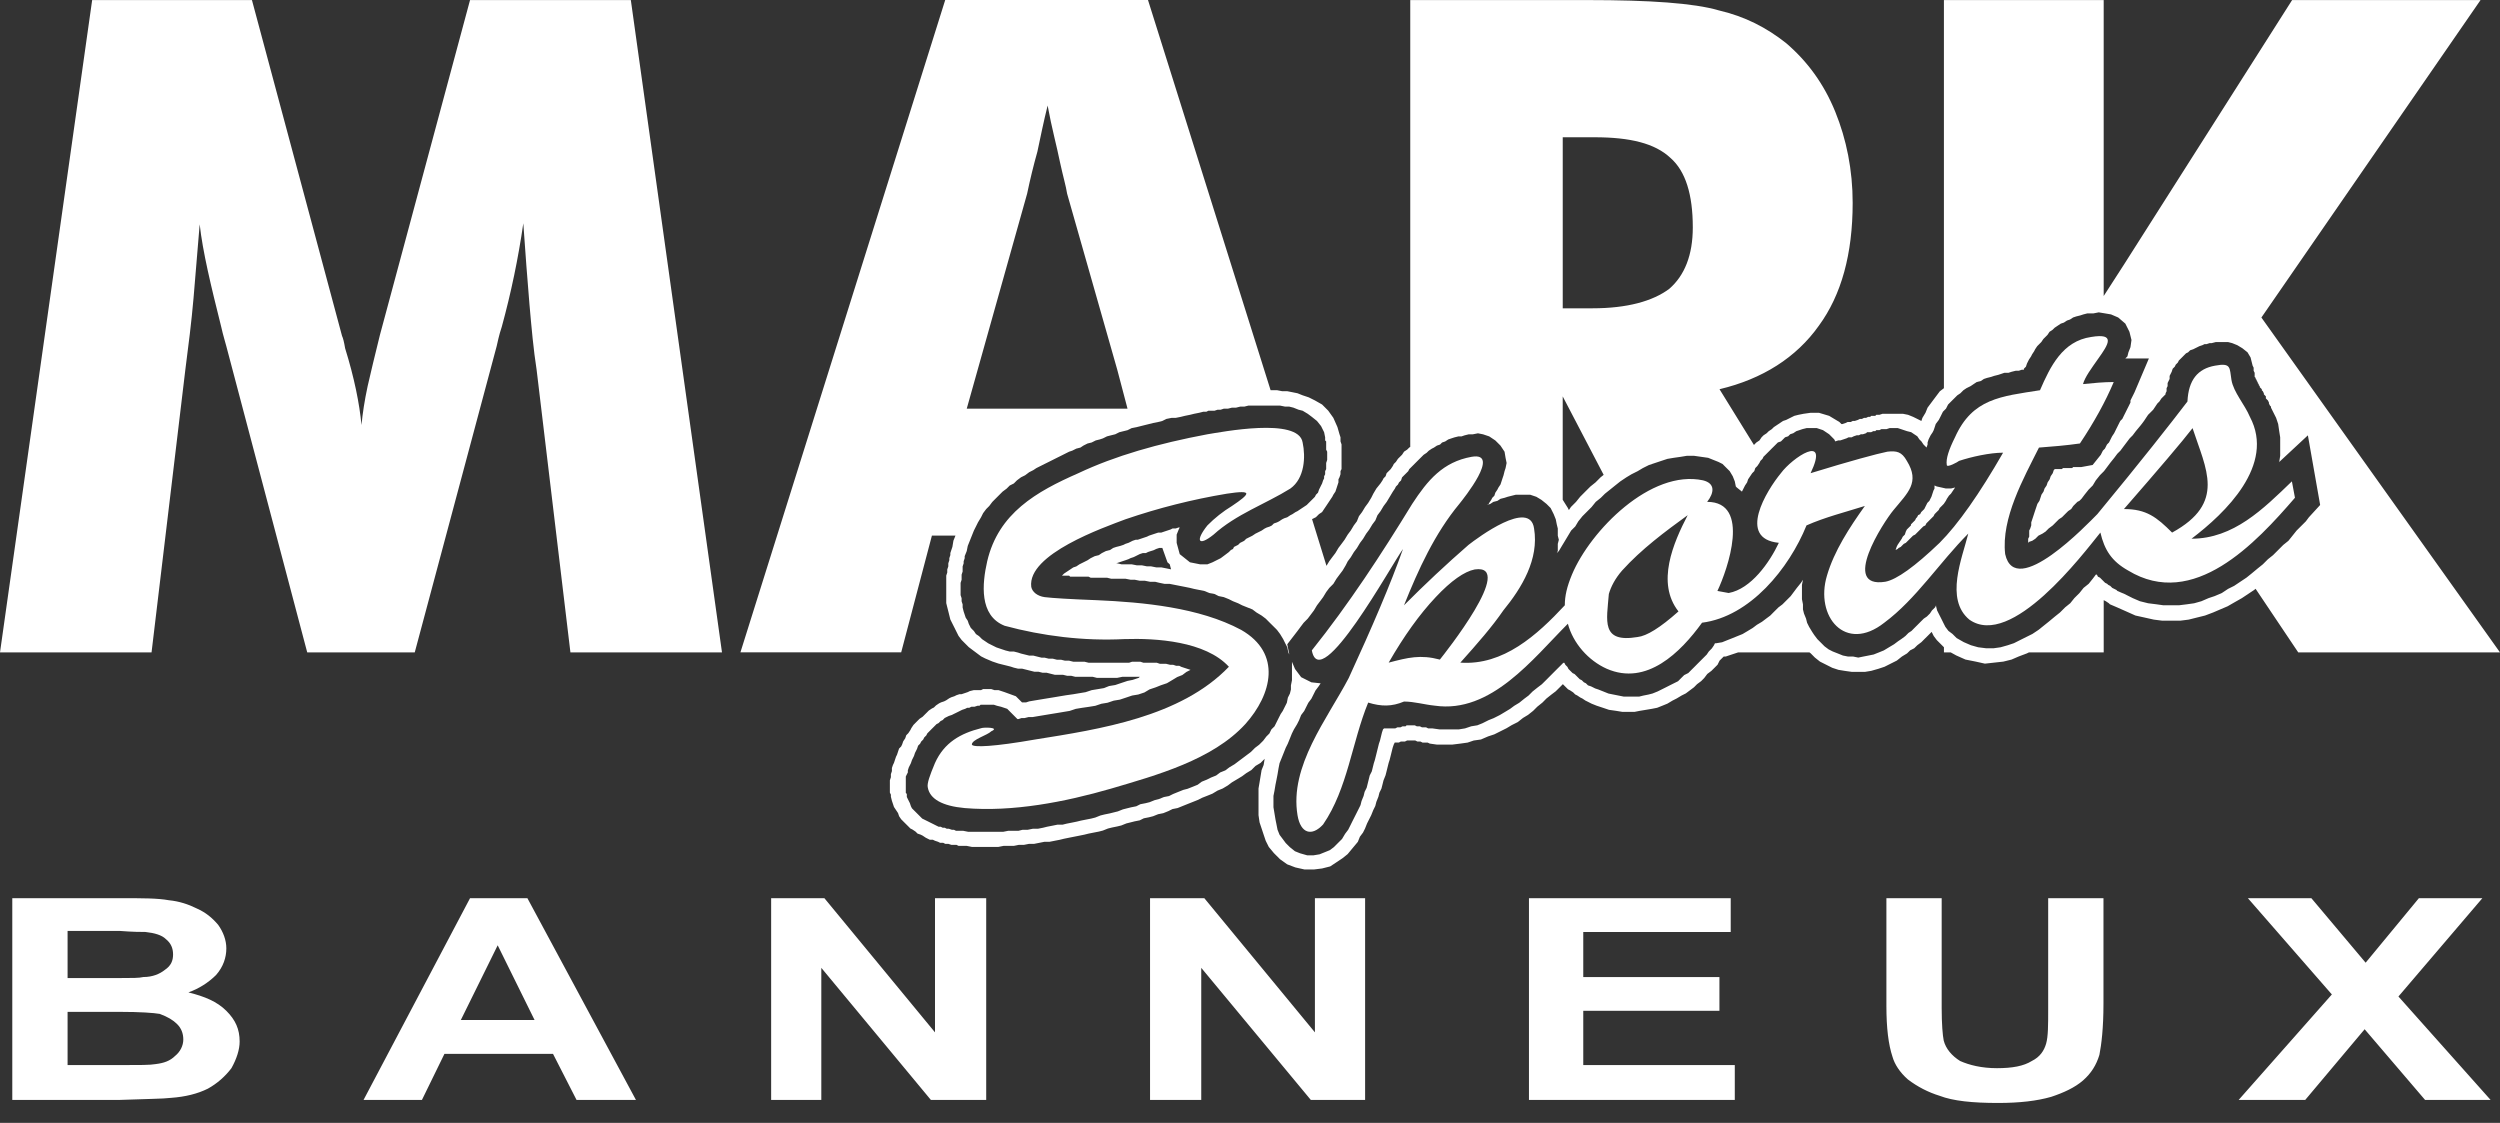 <svg width="118" height="53" viewBox="0 0 118 53" fill="none" xmlns="http://www.w3.org/2000/svg">
<rect x="0" y="0" width="118" height="53" fill="#333333" stroke="none"/>
<path fill-rule="evenodd" clip-rule="evenodd" d="M67.14 35.048L67.043 34.999H66.898L66.801 34.951H66.413L66.316 34.999H66.123L66.025 35.048H65.832L65.784 35.144L65.735 35.289L65.687 35.482L65.639 35.676L65.59 35.869L65.543 36.014L65.495 36.207L65.447 36.401L65.398 36.594L65.301 36.836L65.253 37.029L65.204 37.221L65.108 37.416L65.06 37.608L64.963 37.85L64.914 38.043L64.818 38.237L64.721 38.478L64.624 38.671L64.526 38.865L64.43 39.106L64.333 39.299L64.187 39.493L64.091 39.734L63.849 40.024L63.608 40.315L63.367 40.508L63.077 40.702L62.785 40.895L62.4 40.992L62.013 41.04H61.578L61.143 40.943L60.757 40.797L60.418 40.556L60.128 40.266L59.887 39.976L59.742 39.685L59.644 39.395L59.548 39.105L59.451 38.815L59.402 38.476V37.218L59.451 36.928L59.499 36.638L59.547 36.348L59.644 36.107L59.692 35.816L59.74 35.769L59.692 35.816L59.499 36.01L59.257 36.154L59.063 36.348L58.822 36.494L58.628 36.638L58.387 36.784L58.145 36.928L57.952 37.074L57.71 37.218L57.468 37.316L57.227 37.461L56.985 37.559L56.743 37.654L56.55 37.752L56.308 37.849L56.066 37.945L55.825 38.042L55.583 38.14L55.341 38.188L55.148 38.284L54.906 38.382L54.665 38.43L54.423 38.527L54.23 38.576L53.988 38.624L53.795 38.72L53.553 38.768L53.36 38.817L53.166 38.865L52.925 38.962L52.731 39.009L52.489 39.058L52.296 39.106L52.054 39.203L51.861 39.252L51.619 39.299L51.378 39.347L51.184 39.395L50.943 39.444L50.701 39.492L50.459 39.54L50.218 39.589L50.024 39.637L49.783 39.684L49.542 39.732H49.3L49.058 39.781L48.816 39.829H48.575L48.333 39.877H48.091L47.85 39.926H47.366L47.125 39.974H45.871L45.63 39.926H45.243L45.146 39.877H44.904L44.76 39.829H44.614L44.518 39.781H44.373L44.276 39.732L44.131 39.684L44.034 39.637H43.889L43.793 39.589L43.695 39.54L43.55 39.443L43.454 39.395L43.309 39.346L43.212 39.25L43.067 39.153L42.97 39.105L42.873 39.007L42.728 38.863L42.631 38.766L42.534 38.668L42.437 38.524L42.388 38.378L42.292 38.234L42.195 38.088L42.147 37.943L42.098 37.798L42.05 37.604V37.508L42.002 37.411V36.831L42.05 36.686V36.54L42.098 36.396V36.25L42.147 36.106L42.195 36.008L42.243 35.863L42.292 35.718L42.34 35.621L42.388 35.475L42.437 35.331L42.534 35.234L42.582 35.136L42.631 34.992L42.728 34.846L42.776 34.702L42.873 34.605L42.97 34.459L43.018 34.363L43.115 34.217L43.211 34.12L43.308 34.022L43.405 33.926L43.55 33.829L43.646 33.732L43.743 33.636L43.84 33.538L43.985 33.441L44.081 33.393L44.178 33.297L44.323 33.199L44.42 33.151L44.565 33.103L44.661 33.054L44.806 32.957L44.903 32.91L45.048 32.862L45.145 32.813L45.29 32.765H45.387L45.532 32.717L45.677 32.668L45.774 32.62L45.967 32.573H46.306L46.402 32.525H46.789L46.934 32.573H47.127L47.417 32.669L47.949 32.863L48.239 33.153H48.432L48.578 33.105L48.867 33.056L49.157 33.008L49.448 32.96L49.738 32.913L50.028 32.864L50.318 32.816L50.657 32.768L50.947 32.719L51.237 32.671L51.527 32.575L51.817 32.527L52.107 32.478L52.349 32.381L52.639 32.333L52.929 32.235L53.219 32.139L53.46 32.091L53.75 31.994L53.799 31.945H52.977L52.735 31.994H51.769L51.575 31.945H50.753L50.56 31.897H50.367L50.173 31.85H49.787L49.593 31.802L49.4 31.753H49.207L49.013 31.705H48.82L48.627 31.657L48.433 31.608L48.24 31.56H48.047L47.853 31.513L47.708 31.465L47.515 31.416L47.321 31.368L47.128 31.32L46.838 31.222L46.5 31.078L46.306 30.98L46.113 30.835L45.92 30.691L45.726 30.545L45.533 30.352L45.388 30.206L45.243 30.014L45.146 29.82L45.05 29.627L44.953 29.434L44.856 29.24L44.808 29.048L44.76 28.854L44.711 28.661L44.663 28.467V27.168L44.711 27.022V26.878L44.76 26.732V26.588L44.808 26.442V26.345L44.856 26.2V26.103L44.953 25.813L45.001 25.522L45.098 25.281H43.986L42.536 30.791H34.948L44.614 0H54.185L59.972 18.417H60.275L60.518 18.465H60.759L61 18.513L61.242 18.562L61.483 18.658L61.773 18.755L62.063 18.9L62.403 19.093L62.693 19.384L62.934 19.722L63.127 20.157L63.224 20.495L63.272 20.64V20.834L63.321 20.979V22.14L63.272 22.237V22.382L63.224 22.527L63.175 22.623V22.768L63.127 22.913L63.08 23.058L63.032 23.203L62.934 23.349L62.886 23.445L62.789 23.59L62.693 23.735L62.596 23.88L62.498 24.025L62.402 24.17L62.256 24.267L62.111 24.412L61.929 24.503L62.61 26.708L62.74 26.491L62.885 26.296L63.031 26.104L63.175 25.862L63.321 25.669L63.465 25.475L63.611 25.234L63.756 25.04L63.901 24.799L64.046 24.605L64.142 24.364L64.288 24.17L64.434 23.929L64.578 23.735L64.724 23.494L64.821 23.3L64.965 23.058L65.159 22.817L65.255 22.672L65.304 22.575L65.401 22.478L65.449 22.333L65.547 22.237L65.643 22.14L65.74 21.995L65.788 21.898L65.886 21.802L65.982 21.657L66.079 21.56L66.177 21.463L66.272 21.318L66.418 21.222L66.516 21.125L66.564 21.093V0.003H74.926C77.875 0.003 79.953 0.148 81.112 0.486C82.37 0.777 83.385 1.308 84.302 2.033C85.319 2.903 86.091 3.966 86.623 5.272C87.154 6.577 87.446 8.027 87.446 9.574C87.446 11.991 86.913 13.923 85.85 15.374C84.787 16.873 83.192 17.888 81.161 18.371L82.789 21.006L82.805 20.981L82.901 20.885L83.047 20.788L83.144 20.643L83.24 20.546L83.386 20.45L83.483 20.353L83.628 20.256L83.725 20.16L83.871 20.063L84.015 19.966L84.161 19.869L84.305 19.821L84.499 19.724L84.692 19.628L84.886 19.579L85.127 19.531L85.465 19.483H85.852L86.336 19.628L86.819 19.918L86.916 20.015H86.964L87.11 19.966L87.206 19.918H87.352L87.449 19.869H87.545L87.691 19.821L87.788 19.773H87.884L87.981 19.724H88.079L88.176 19.676H88.272L88.321 19.628H88.514L88.562 19.579H88.708L88.854 19.531H89.82L90.061 19.579L90.302 19.677L90.496 19.773L90.689 19.87L90.737 19.725L90.883 19.483L90.981 19.242L91.125 19.049L91.27 18.855L91.415 18.662L91.561 18.468L91.753 18.323V0.003H99.294V13.972L100.26 12.474L108.188 0.003H117.082L106.738 14.987L118 30.793H108.477L106.463 27.79L106.399 27.844L106.109 28.037L105.818 28.231L105.479 28.423L105.142 28.617L104.802 28.762L104.464 28.907L104.079 29.053L103.692 29.149L103.305 29.246L102.919 29.295H102.049L101.662 29.246L101.228 29.149L100.793 29.053L100.358 28.859L99.923 28.666L99.585 28.521L99.536 28.472L99.392 28.376L99.295 28.328V30.793H95.766L95.669 30.84L95.282 30.986L94.944 31.132L94.557 31.228L94.123 31.276L93.688 31.324L93.253 31.227L92.77 31.131L92.335 30.937L92.074 30.793H91.754V30.55L91.61 30.406L91.416 30.212L91.271 30.019L91.174 29.825L91.126 29.873L90.981 30.019L90.835 30.163L90.69 30.309L90.497 30.455L90.351 30.599L90.159 30.697L90.013 30.841L89.772 30.987L89.531 31.179L89.24 31.325L88.95 31.471L88.66 31.567L88.321 31.664L88.031 31.712H87.403L87.064 31.664L86.774 31.616L86.483 31.52L86.193 31.374L85.903 31.228L85.662 31.036L85.468 30.841L85.408 30.794H82.037L81.747 30.89L81.455 30.988H81.359L81.311 31.036L81.165 31.181L81.069 31.375L80.924 31.52L80.778 31.665L80.585 31.81L80.439 32.003L80.295 32.149L80.101 32.293L79.957 32.439L79.763 32.584L79.57 32.729L79.376 32.826L79.135 32.97L78.942 33.068L78.7 33.213L78.459 33.311L78.218 33.407L77.976 33.455L77.686 33.504L77.396 33.552L77.154 33.6H76.573L76.283 33.552L75.945 33.504L75.655 33.406L75.365 33.31L75.122 33.213L74.93 33.115L74.832 33.067L74.688 32.97L74.591 32.923L74.445 32.825L74.349 32.777L74.252 32.68L74.106 32.584L74.01 32.535L73.913 32.438L73.815 32.341L73.767 32.292L73.623 32.438L73.428 32.631L73.236 32.776L72.993 32.969L72.801 33.163L72.56 33.356L72.366 33.55L72.125 33.742L71.884 33.888L71.641 34.081L71.351 34.227L71.11 34.372L70.82 34.517L70.53 34.662L70.239 34.758L69.9 34.904L69.562 34.952L69.272 35.05L68.934 35.097L68.547 35.145H67.822L67.484 35.097L67.386 35.05H67.14V35.048ZM73.761 23.591L74.004 23.978L74.051 24.075L74.148 23.93L74.389 23.688L74.583 23.447L74.824 23.205L75.067 22.963L75.308 22.77L75.549 22.528L75.693 22.413L74.921 20.934L73.76 18.71V23.591H73.761ZM74.922 6.479H73.761V14.552H75.163C76.807 14.552 78.015 14.213 78.789 13.633C79.514 13.005 79.9 12.038 79.9 10.733C79.9 9.186 79.562 8.074 78.837 7.446C78.112 6.769 76.951 6.479 75.26 6.479H74.922ZM55.274 26.873L55.212 26.635L55.104 26.54L54.862 25.863H54.717L54.572 25.911L54.475 25.959L54.33 26.007L54.185 26.055L54.088 26.104H53.943L53.798 26.152L53.701 26.2L53.604 26.249L53.507 26.296L53.362 26.344L53.266 26.392L53.122 26.443L52.977 26.491L52.832 26.54L52.687 26.588H52.735L52.929 26.635H53.412L53.654 26.683H53.895L54.137 26.732H54.33L54.572 26.78H54.813L55.055 26.828L55.274 26.873ZM52.735 19.289H53.219L52.735 17.452L50.367 9.138C50.318 8.799 50.173 8.316 50.028 7.64C49.883 6.915 49.642 6.045 49.448 4.981C49.255 5.755 49.11 6.479 48.965 7.157C48.781 7.812 48.62 8.473 48.481 9.139L45.63 19.29H52.735V19.289ZM34.078 30.794H26.924L25.328 17.452C25.183 16.534 25.087 15.47 24.99 14.358C24.893 13.198 24.797 11.941 24.7 10.54C24.463 12.186 24.124 13.816 23.685 15.421C23.54 15.856 23.491 16.146 23.443 16.34L19.576 30.793H14.501L10.682 16.34C10.634 16.146 10.537 15.856 10.44 15.421C9.957 13.488 9.57 11.893 9.425 10.587L9.135 14.068C9.039 15.179 8.893 16.34 8.748 17.451L7.153 30.793H0L4.35 0.002H11.891L16.144 15.856C16.192 15.953 16.241 16.146 16.289 16.436C16.724 17.838 16.966 19.046 17.063 20.061C17.111 19.53 17.208 18.901 17.353 18.225C17.498 17.596 17.691 16.775 17.933 15.808L22.186 0.002H29.775L34.078 30.794ZM80.288 21.561L80.626 21.609L80.867 21.706L81.108 21.802L81.302 21.899L81.447 22.044L81.641 22.237L81.786 22.479L81.882 22.721L81.931 22.962L81.979 23.011L82.22 23.204L82.268 23.108L82.366 22.914L82.463 22.769L82.51 22.624L82.607 22.479L82.705 22.334L82.802 22.237L82.85 22.092L82.946 21.996L83.044 21.851L83.092 21.754L83.189 21.657L83.236 21.561L83.334 21.464L83.431 21.367L83.528 21.271L83.624 21.173L83.722 21.077L83.819 20.98L83.916 20.883L84.061 20.835L84.158 20.738L84.255 20.641L84.4 20.593L84.497 20.496L84.641 20.448L84.787 20.351L84.933 20.303L85.077 20.254L85.271 20.206H85.754L86.045 20.303L86.335 20.496L86.576 20.738L86.625 20.834L86.77 20.786H86.866L87.012 20.738L87.156 20.689L87.254 20.641H87.4L87.496 20.593L87.641 20.544H87.739L87.836 20.496H87.932L88.078 20.448L88.126 20.399H88.319L88.417 20.351H88.513L88.561 20.303H88.707L88.804 20.254H89.046L89.191 20.206H89.577L89.723 20.254L89.869 20.303L90.013 20.351L90.207 20.399L90.351 20.496L90.497 20.593L90.594 20.738L90.691 20.834L90.788 20.979L90.885 21.076L90.933 21.124L90.982 20.979V20.884L91.029 20.739L91.077 20.642L91.126 20.545L91.223 20.4L91.271 20.303L91.32 20.158L91.367 20.013L91.512 19.82L91.61 19.627L91.706 19.433L91.851 19.288L91.949 19.095L92.093 18.95L92.239 18.805L92.384 18.66L92.529 18.563L92.674 18.418L92.819 18.321L93.013 18.225L93.157 18.128L93.303 18.031L93.495 17.983L93.641 17.886L93.787 17.838L93.98 17.79L94.125 17.741L94.318 17.693L94.463 17.645L94.608 17.596H94.802L94.946 17.548L95.14 17.5H95.285L95.43 17.451H95.528V17.403L95.624 17.306L95.672 17.161L95.72 17.065L95.769 16.968L95.866 16.823L95.914 16.726L96.01 16.581L96.059 16.484L96.156 16.339L96.253 16.242L96.349 16.145L96.447 16L96.544 15.904L96.641 15.807L96.737 15.662L96.883 15.565L96.98 15.469L97.125 15.372L97.27 15.275L97.415 15.227L97.561 15.13L97.705 15.081L97.85 14.985L97.996 14.936L98.189 14.888L98.335 14.84L98.527 14.791H98.817L99.06 14.743L99.35 14.791L99.64 14.84L99.978 14.985L100.316 15.275L100.51 15.662L100.606 16.048L100.558 16.387L100.462 16.628L100.414 16.822L100.316 16.918H101.428L100.751 18.513L100.703 18.611L100.655 18.707L100.606 18.804L100.558 18.901V18.997L100.511 19.094L100.463 19.191L100.414 19.288L100.366 19.384L100.318 19.481L100.269 19.578L100.221 19.675L100.174 19.771L100.077 19.868L100.028 19.965L99.98 20.061L99.932 20.158L99.883 20.255L99.836 20.352L99.788 20.448L99.691 20.593L99.642 20.69L99.594 20.787L99.546 20.883L99.45 20.98L99.401 21.077L99.353 21.173L99.256 21.271L99.207 21.367L99.159 21.464L98.772 21.947L98.241 22.044H97.855L97.806 22.092H97.371L97.324 22.141H96.987L96.938 22.189L96.89 22.334L96.792 22.479L96.744 22.624L96.648 22.769L96.6 22.914L96.502 23.059L96.454 23.204L96.357 23.349L96.31 23.494L96.261 23.639L96.164 23.784L96.116 23.929L96.067 24.074L96.019 24.219L95.972 24.364L95.924 24.509L95.875 24.654V24.799L95.827 24.944L95.779 25.041V25.331L95.73 25.428V25.621L95.779 25.573L95.924 25.524L96.069 25.428L96.214 25.283L96.407 25.186L96.553 25.089L96.697 24.944L96.891 24.799L97.035 24.654L97.181 24.509L97.327 24.413L97.471 24.268L97.617 24.123L97.761 24.026L97.859 23.881L97.956 23.784L98.053 23.687L98.149 23.639L98.247 23.542L98.392 23.349L98.585 23.107L98.778 22.913L98.923 22.672L99.117 22.43L99.31 22.237L99.456 22.043L99.6 21.85L99.794 21.609L99.938 21.416L100.084 21.271L100.228 21.077L100.374 20.884L100.52 20.691L100.664 20.546L100.81 20.352L101.051 20.062L101.197 19.869L101.293 19.724L101.39 19.579L101.536 19.434L101.632 19.337L101.729 19.192L101.826 19.047L101.924 18.95L102.02 18.805L102.117 18.709L102.214 18.612V18.564L102.263 18.467V18.322L102.311 18.225V18.08L102.358 17.983L102.406 17.886V17.742L102.455 17.645L102.503 17.549L102.551 17.404L102.649 17.307L102.696 17.21L102.793 17.114L102.841 17.017L102.939 16.92L103.036 16.823L103.083 16.775L103.18 16.678L103.278 16.63L103.375 16.533L103.519 16.485L103.617 16.436L103.714 16.388L103.81 16.34L103.956 16.291L104.053 16.243H104.149L104.295 16.195H104.392L104.585 16.146H105.166L105.358 16.195L105.599 16.292L105.84 16.437L106.083 16.63L106.227 16.872L106.275 17.065L106.324 17.259L106.372 17.355V17.5L106.42 17.597V17.79L106.469 17.839V17.887L106.517 17.935V17.984L106.564 18.032V18.08L106.612 18.129V18.177L106.661 18.225V18.274L106.709 18.322L106.757 18.37V18.419L106.806 18.467L106.854 18.564V18.612L106.902 18.66L106.949 18.709V18.805L106.998 18.854L107.046 18.902L107.094 18.999V19.047L107.143 19.145L107.191 19.193V19.241L107.287 19.434L107.433 19.724L107.53 20.015L107.579 20.353L107.625 20.643V21.514L107.579 21.804L107.53 21.852L108.932 20.548L109.511 23.835L108.98 24.415L108.835 24.608L108.594 24.849L108.4 25.042L108.207 25.284L108.013 25.526L107.772 25.719L107.531 25.96L107.288 26.203L107.047 26.395L106.806 26.636L106.564 26.83L106.274 27.071L106.033 27.265L105.743 27.458L105.453 27.652L105.163 27.796L104.872 27.99L104.533 28.135L104.243 28.232L103.905 28.378L103.566 28.474L103.228 28.522L102.841 28.57H102.116L101.778 28.522L101.391 28.474L101.005 28.378L100.666 28.232L100.279 28.038L99.941 27.894L99.893 27.845L99.797 27.797L99.699 27.749L99.602 27.653L99.505 27.604L99.458 27.556L99.36 27.508L99.263 27.41L99.215 27.362L99.119 27.266L99.021 27.218L98.973 27.12H98.925L98.779 27.314L98.586 27.555L98.345 27.748L98.151 27.99L97.91 28.231L97.716 28.472L97.475 28.666L97.234 28.907L96.993 29.1L96.702 29.342L96.461 29.535L96.22 29.729L95.93 29.922L95.638 30.067L95.348 30.212L95.058 30.358L94.768 30.455L94.43 30.551L94.092 30.599H93.753L93.367 30.551L93.028 30.455L92.69 30.309L92.351 30.116L92.157 29.922L91.965 29.778L91.819 29.584L91.722 29.391L91.626 29.197L91.528 29.005L91.431 28.811L91.383 28.618V28.57L91.336 28.667L91.19 28.811L91.093 28.957L90.948 29.101L90.803 29.199L90.657 29.344L90.513 29.489L90.367 29.634L90.222 29.78L90.077 29.876L89.933 30.022L89.739 30.166L89.593 30.264L89.4 30.409L89.159 30.553L88.917 30.699L88.676 30.797L88.435 30.893L88.194 30.941L87.951 30.989L87.71 31.038L87.469 30.989H87.227L86.986 30.941L86.745 30.844L86.502 30.748L86.31 30.65L86.116 30.505L85.972 30.36L85.778 30.166L85.633 29.974L85.536 29.828L85.39 29.587L85.294 29.394L85.246 29.2L85.148 28.959L85.1 28.765V28.524L85.052 28.283V27.607L85.1 27.365L85.004 27.51L84.81 27.751L84.664 27.945L84.52 28.138L84.326 28.332L84.133 28.525L83.941 28.67L83.747 28.863L83.554 29.057L83.36 29.201L83.167 29.347L82.925 29.491L82.732 29.637L82.491 29.783L82.249 29.927L82.008 30.024L81.767 30.122L81.524 30.218L81.283 30.315L80.993 30.363H80.945L80.897 30.461L80.799 30.605L80.655 30.751L80.558 30.895L80.412 31.041L80.268 31.185L80.122 31.331L79.978 31.477L79.832 31.621L79.688 31.767L79.494 31.864L79.349 32.008L79.204 32.154L79.011 32.25L78.817 32.347L78.624 32.445L78.43 32.542L78.237 32.638L77.995 32.735L77.802 32.784L77.561 32.832L77.367 32.88H76.643L76.402 32.832L76.161 32.784L75.919 32.735L75.678 32.638L75.436 32.542L75.291 32.494L75.194 32.445L75.097 32.397L74.952 32.349L74.855 32.251L74.758 32.204L74.661 32.107L74.564 32.059L74.466 31.961L74.418 31.913L74.322 31.817L74.225 31.769L74.127 31.671L74.031 31.574L73.983 31.478L73.886 31.381L73.837 31.283H73.789L73.693 31.381L73.499 31.573L73.353 31.719L73.161 31.912L72.968 32.106L72.774 32.298L72.581 32.444L72.339 32.637L72.146 32.831L71.952 32.975L71.711 33.169L71.47 33.315L71.276 33.459L71.035 33.605L70.794 33.749L70.504 33.895L70.262 33.992L69.972 34.137L69.731 34.234L69.441 34.282L69.149 34.38L68.859 34.427H67.941L67.603 34.38H67.408L67.312 34.331H67.117L67.02 34.283H66.875L66.778 34.235H66.391L66.342 34.283H66.198L66.101 34.331H65.955L65.859 34.38H65.326L65.278 34.427L65.229 34.572L65.182 34.765L65.134 34.959L65.085 35.103L65.037 35.297L64.989 35.49L64.941 35.684L64.892 35.877L64.845 36.022L64.797 36.215L64.749 36.409L64.651 36.602L64.603 36.796L64.555 36.989L64.507 37.182L64.41 37.375L64.362 37.569L64.264 37.81L64.216 38.003L64.12 38.197L64.023 38.39L63.925 38.584L63.828 38.776L63.732 38.97L63.635 39.163L63.489 39.356L63.345 39.598L63.151 39.791L62.958 39.985L62.765 40.129L62.523 40.227L62.282 40.324L61.992 40.372H61.702L61.362 40.275L61.121 40.178L60.88 39.985L60.686 39.791L60.542 39.598L60.396 39.404L60.299 39.163L60.252 38.922L60.203 38.68L60.155 38.39L60.107 38.1V37.569L60.155 37.326L60.203 37.036L60.252 36.795L60.299 36.553L60.347 36.263L60.395 36.022L60.493 35.781L60.59 35.538L60.686 35.297L60.783 35.103L60.881 34.862L60.978 34.621L61.074 34.427L61.22 34.186L61.317 33.994L61.413 33.751L61.559 33.559L61.656 33.364L61.752 33.172L61.898 32.978L61.995 32.785L62.091 32.592L62.237 32.398L62.334 32.253L61.899 32.206L61.415 31.963L61.125 31.577L60.981 31.238L60.932 31.094L60.981 31.238V32.108L60.932 32.349V32.543L60.884 32.736L60.787 32.93L60.739 33.171L60.642 33.364L60.545 33.558L60.448 33.702L60.35 33.896L60.254 34.089L60.157 34.283L60.011 34.427L59.915 34.621L59.77 34.766L59.624 34.96L59.431 35.152L59.237 35.298L59.044 35.491L58.851 35.636L58.657 35.782L58.464 35.926L58.271 36.072L58.029 36.216L57.836 36.362L57.594 36.459L57.401 36.604L57.159 36.701L56.965 36.798L56.724 36.895L56.53 37.04L56.289 37.138L56.047 37.233L55.854 37.282L55.612 37.379L55.37 37.477L55.177 37.574L54.935 37.621L54.694 37.718L54.5 37.767L54.259 37.864L54.066 37.912L53.824 37.959L53.631 38.057L53.389 38.105L53.196 38.153L53.002 38.202L52.761 38.298L52.567 38.346L52.374 38.394L52.132 38.443L51.939 38.491L51.697 38.588L51.504 38.637L51.262 38.684L51.021 38.732L50.827 38.78L50.586 38.829L50.344 38.877L50.151 38.925H49.909L49.667 38.974L49.425 39.021L49.232 39.069L48.99 39.117H48.749L48.507 39.166H48.265L48.072 39.214H47.589L47.347 39.262H45.703L45.462 39.214H45.123L45.027 39.166H44.93L44.785 39.117H44.688L44.592 39.069H44.495L44.398 39.021H44.302L44.205 38.974L44.108 38.925L44.012 38.877L43.915 38.829L43.818 38.78L43.721 38.732L43.624 38.684L43.528 38.637L43.431 38.539L43.383 38.491L43.286 38.394L43.188 38.296L43.14 38.249L43.044 38.152L42.995 38.055L42.947 37.91L42.898 37.813L42.85 37.716L42.802 37.618V37.474L42.754 37.426V36.651L42.802 36.553L42.85 36.458V36.36L42.898 36.214L42.947 36.118L42.995 36.021L43.044 35.875L43.092 35.779L43.14 35.682L43.188 35.536L43.237 35.44L43.285 35.343L43.334 35.197L43.43 35.1L43.478 35.004L43.575 34.907L43.623 34.809L43.72 34.713L43.769 34.616L43.865 34.519L43.962 34.421L44.059 34.325L44.107 34.277L44.204 34.179L44.3 34.131L44.397 34.034L44.494 33.987L44.59 33.889L44.687 33.841L44.784 33.793L44.929 33.745L45.025 33.696L45.122 33.649L45.219 33.601L45.315 33.553L45.413 33.504L45.558 33.456L45.654 33.407H45.751L45.848 33.359H45.993L46.138 33.312H46.234L46.283 33.264H46.911L47.056 33.312L47.249 33.359L47.54 33.456L48.023 33.941H48.071L48.216 33.892H48.361L48.555 33.844H48.748L49.038 33.795L49.328 33.747L49.618 33.699L49.908 33.652L50.198 33.603L50.488 33.555L50.778 33.458L51.068 33.41L51.407 33.361L51.697 33.314L51.987 33.217L52.277 33.169L52.567 33.071L52.857 33.023L53.147 32.927L53.437 32.829L53.727 32.781L54.017 32.684L54.259 32.539L54.549 32.442L54.791 32.345L55.081 32.247L55.323 32.103L55.564 31.957L55.806 31.861L55.999 31.716L56.193 31.618L56.048 31.57L55.903 31.523L55.758 31.475L55.661 31.426H55.516L55.371 31.378H55.226L55.033 31.33H54.743L54.598 31.281H53.969L53.824 31.233H53.437L53.292 31.281H51.382L51.188 31.233H50.657L50.463 31.185H50.27L50.077 31.138H49.883L49.69 31.089H49.497L49.303 31.041H49.158L48.965 30.993L48.772 30.944H48.578L48.385 30.896L48.191 30.848L48.047 30.801L47.853 30.752H47.66L47.466 30.704L47.321 30.656L47.031 30.558L46.838 30.462L46.645 30.365L46.5 30.267L46.355 30.17L46.21 30.026L46.065 29.928L45.968 29.784L45.823 29.639L45.726 29.446L45.678 29.3L45.581 29.154L45.533 29.01L45.484 28.864L45.436 28.672V28.526L45.388 28.382V28.236L45.34 28.09V27.51L45.388 27.365V27.123L45.436 26.977V26.735L45.484 26.591V26.494L45.533 26.348V26.252L45.63 26.01L45.678 25.768L45.775 25.526L45.871 25.285L45.968 25.043L46.065 24.85L46.161 24.656L46.306 24.415L46.403 24.221L46.548 24.028L46.693 23.883L46.838 23.69L46.983 23.544L47.176 23.351L47.321 23.206L47.515 23.061L47.66 22.916L47.853 22.82L47.998 22.674L48.191 22.529L48.385 22.433L48.578 22.288L48.772 22.19L48.916 22.094L49.11 21.997L49.303 21.9L49.497 21.804L49.69 21.707L49.883 21.61L50.077 21.514L50.27 21.417L50.463 21.32L50.608 21.272L50.802 21.175L50.995 21.126L51.14 21.03L51.333 20.933L51.527 20.885L51.72 20.788L51.913 20.74L52.059 20.691L52.252 20.595L52.445 20.546L52.639 20.498L52.832 20.401L53.025 20.353L53.219 20.305L53.412 20.208L53.654 20.16L53.847 20.111L54.04 20.063L54.234 20.015L54.427 19.966L54.669 19.918L54.862 19.869L55.055 19.773L55.297 19.724H55.49L55.732 19.676L55.925 19.628L56.167 19.579L56.361 19.531L56.602 19.483L56.796 19.434H56.941L57.037 19.386H57.327L57.472 19.338H57.617L57.762 19.29H57.956L58.149 19.241H58.342L58.536 19.193H58.729L58.922 19.145H60.421L60.662 19.193H60.856L61.049 19.241L61.291 19.338L61.484 19.386L61.725 19.531L61.919 19.676L62.16 19.869L62.354 20.111L62.498 20.401L62.547 20.643V20.788L62.595 20.836V21.224L62.643 21.32V21.707L62.595 21.852V22.143L62.547 22.239V22.384L62.498 22.481V22.578L62.45 22.674L62.403 22.82L62.354 22.916L62.306 23.013L62.258 23.11L62.209 23.255L62.112 23.352L62.064 23.448L61.968 23.546L61.87 23.643L61.773 23.739L61.677 23.836L61.531 23.933L61.386 24.029L61.241 24.126L61.144 24.174L60.998 24.271L60.902 24.319L60.757 24.416L60.612 24.464L60.515 24.513L60.369 24.61L60.272 24.658L60.127 24.707L60.03 24.803L59.933 24.852L59.788 24.9L59.691 24.948L59.547 25.045L59.45 25.093L59.352 25.142L59.255 25.19L59.11 25.287L59.014 25.335L58.917 25.383L58.82 25.432L58.724 25.528L58.627 25.577L58.53 25.625L58.439 25.718L58.342 25.766L58.245 25.815L58.197 25.912L58.1 25.959L58.003 26.057L57.81 26.203L57.617 26.347L57.423 26.444L57.23 26.541L56.988 26.637H56.65L56.166 26.541L55.683 26.155L55.538 25.623V25.234L55.635 24.993L55.683 24.896H55.635L55.49 24.944H55.345L55.248 24.993L55.103 25.041L54.958 25.089L54.813 25.138H54.668L54.523 25.186L54.378 25.234L54.233 25.283L54.136 25.331L53.991 25.379L53.846 25.428L53.701 25.476H53.605L53.46 25.524L53.364 25.573L53.267 25.621L53.122 25.669L53.025 25.718L52.88 25.766L52.687 25.815L52.542 25.863L52.397 25.959L52.203 26.008L52.01 26.105L51.865 26.203L51.672 26.251L51.478 26.347L51.333 26.444L51.14 26.541L50.947 26.637L50.802 26.735L50.657 26.783L50.512 26.881L50.367 26.977L50.222 27.074L50.125 27.171H50.463L50.512 27.22H51.382L51.479 27.268H52.252L52.446 27.316H53.123L53.364 27.363H53.558L53.799 27.412H54.041L54.283 27.46H54.524L54.718 27.508L54.959 27.557H55.2L55.442 27.605L55.684 27.653L55.925 27.7L56.167 27.749L56.361 27.797L56.602 27.845L56.844 27.894L57.085 27.991L57.327 28.038L57.52 28.135L57.762 28.184L58.003 28.281L58.197 28.378L58.438 28.474L58.632 28.572L58.873 28.669L59.115 28.765L59.309 28.911L59.551 29.056L59.743 29.201L59.936 29.395L60.13 29.587L60.275 29.733L60.42 29.926L60.566 30.167L60.662 30.361L60.759 30.553L60.808 30.796L60.856 30.892L60.759 30.409L61.243 29.781L61.387 29.587L61.533 29.394L61.725 29.2L61.871 29.007L62.017 28.813L62.161 28.572L62.307 28.38L62.451 28.186L62.597 27.945L62.742 27.751L62.935 27.558L63.081 27.317L63.225 27.123L63.371 26.93L63.515 26.688L63.613 26.495L63.758 26.301L63.903 26.06L64.048 25.867L64.193 25.625L64.338 25.432L64.484 25.19L64.628 24.997L64.774 24.755L64.918 24.562L65.016 24.32L65.161 24.127L65.306 23.885L65.451 23.692L65.596 23.45L65.741 23.208L65.839 23.063L65.887 22.966L65.983 22.87L66.031 22.773L66.129 22.677L66.177 22.532L66.273 22.435L66.371 22.338L66.468 22.241L66.516 22.145L66.614 22.048L66.71 21.951L66.807 21.854L66.904 21.757L67 21.661L67.098 21.564L67.195 21.467L67.339 21.371L67.437 21.274L67.582 21.177L67.68 21.128L67.824 21.032L67.97 20.983L68.066 20.887L68.211 20.838L68.357 20.742L68.501 20.693L68.647 20.645L68.84 20.597H68.986L69.13 20.548L69.324 20.5H69.516L69.759 20.452L70 20.5L70.29 20.597L70.58 20.79L70.822 21.032L71.015 21.322L71.063 21.612L71.112 21.853L71.063 22.094L71.015 22.239L70.967 22.433L70.918 22.578L70.871 22.723L70.823 22.868L70.726 23.013L70.677 23.11L70.58 23.255L70.533 23.399L70.436 23.496L70.387 23.593L70.29 23.738L70.242 23.835H70.193L70.339 23.786L70.485 23.69L70.677 23.641L70.823 23.544L71.016 23.496L71.161 23.448L71.354 23.399L71.548 23.351H72.224L72.514 23.448L72.755 23.593L72.996 23.786L73.19 23.98L73.335 24.27L73.432 24.511L73.48 24.753L73.528 24.946V25.285L73.577 25.478L73.528 25.671V26.009L73.48 26.106L73.578 26.009L73.722 25.767L73.868 25.526L74.013 25.284L74.158 25.042L74.352 24.849L74.496 24.608L74.69 24.366L74.931 24.125L75.124 23.931L75.318 23.69L75.559 23.496L75.753 23.303L75.994 23.11L76.235 22.916L76.477 22.723L76.767 22.529L77.008 22.384L77.298 22.239L77.541 22.094L77.831 21.949L78.121 21.852L78.411 21.755L78.701 21.659L78.992 21.61L79.33 21.562L79.62 21.514H79.959L80.288 21.561ZM91.309 22.914V23.059L91.26 23.156L91.212 23.301L91.164 23.446L91.115 23.543L91.067 23.64L90.971 23.737L90.923 23.833L90.874 23.93L90.826 24.027L90.729 24.123L90.68 24.172L90.631 24.268L90.535 24.316L90.486 24.413L90.438 24.461L90.39 24.558L90.341 24.606L90.245 24.703L90.197 24.751V24.799L90.149 24.848L90.1 24.896L90.003 24.993L89.955 25.089L89.908 25.234L89.81 25.331L89.762 25.428L89.665 25.573L89.567 25.718L89.52 25.815L89.472 25.959L89.424 26.008L89.472 25.959L89.568 25.912L89.616 25.863L89.714 25.816L89.762 25.767L89.859 25.67L89.955 25.622L90.053 25.525L90.101 25.477L90.198 25.38L90.294 25.283L90.392 25.235L90.489 25.138L90.586 25.041L90.682 24.944L90.78 24.847L90.877 24.799L90.925 24.702L91.022 24.605L91.07 24.557L91.167 24.46L91.264 24.364L91.313 24.267L91.409 24.17L91.506 24.074L91.555 23.976L91.652 23.88L91.748 23.782L91.845 23.637L91.894 23.541L91.991 23.395L92.087 23.299L92.184 23.154L92.282 23.009L92.088 23.057H91.847L91.412 22.96L91.309 22.914ZM0.58 42.394H5.704C6.719 42.394 7.444 42.394 7.976 42.492C8.459 42.539 8.894 42.684 9.281 42.877C9.716 43.071 10.006 43.312 10.296 43.65C10.538 43.989 10.683 44.376 10.683 44.762C10.683 45.197 10.538 45.633 10.199 46.02C9.83 46.386 9.384 46.666 8.894 46.841C9.668 47.035 10.248 47.276 10.683 47.711C11.118 48.145 11.311 48.581 11.311 49.162C11.311 49.548 11.166 49.983 10.924 50.418C10.625 50.814 10.246 51.143 9.813 51.384C9.329 51.626 8.749 51.77 8.072 51.819C7.686 51.867 6.912 51.867 5.656 51.916H0.58V42.394ZM23.491 48.145H25.232L23.491 44.618L21.751 48.145H23.491ZM24.893 42.394L30.017 51.917H27.213L26.102 49.742H20.978L19.915 51.917H17.159L22.186 42.394H24.893ZM36.398 51.917V42.394H38.911L44.132 48.727V42.394H46.549V51.917H43.938L38.766 45.682V51.917H36.398ZM54.282 51.917V42.394H56.844L62.064 48.727V42.394H64.433V51.917H61.871L56.699 45.682V51.917H54.282ZM72.167 51.917V42.394H81.69V43.989H74.73V46.116H81.157V47.711H74.73V50.272H81.882V51.916H72.167V51.917ZM89.036 42.394H91.647V47.566C91.647 48.339 91.694 48.87 91.743 49.113C91.841 49.5 92.13 49.838 92.517 50.079C92.952 50.272 93.532 50.418 94.257 50.418C94.982 50.418 95.514 50.32 95.901 50.079C96.288 49.887 96.48 49.595 96.578 49.257C96.674 48.919 96.674 48.388 96.674 47.662V42.394H99.284V47.372C99.284 48.532 99.187 49.305 99.092 49.789C98.946 50.272 98.705 50.659 98.319 50.997C97.932 51.335 97.399 51.578 96.82 51.77C96.143 51.965 95.322 52.06 94.306 52.06C93.099 52.06 92.18 51.965 91.551 51.722C91.01 51.555 90.503 51.293 90.053 50.95C89.666 50.612 89.424 50.225 89.328 49.887C89.135 49.306 89.038 48.532 89.038 47.47V42.394H89.036ZM105.664 51.917L110.064 46.938L106.1 42.394H109.096L111.658 45.439L114.172 42.394H117.168L113.206 47.035L117.556 51.916H114.463L111.611 48.58L108.807 51.916H105.664V51.917ZM5.656 43.94H3.19V46.164H5.656C6.236 46.164 6.574 46.164 6.767 46.116C7.202 46.116 7.541 45.971 7.782 45.777C8.072 45.585 8.169 45.342 8.169 45.052C8.169 44.762 8.072 44.521 7.831 44.327C7.637 44.134 7.299 44.037 6.865 43.989C6.671 43.989 6.284 43.989 5.656 43.94ZM5.656 47.76H3.19V50.272H5.656C6.574 50.272 7.106 50.272 7.347 50.225C7.734 50.177 8.024 50.079 8.266 49.838C8.507 49.644 8.652 49.354 8.652 49.065C8.652 48.776 8.556 48.532 8.362 48.34C8.169 48.146 7.928 48.002 7.541 47.856C7.251 47.807 6.622 47.76 5.656 47.76Z" fill="white"/>
<path fill-rule="evenodd" clip-rule="evenodd" d="M58.004 31.471C56.892 30.262 54.573 30.117 53.074 30.165C51.14 30.262 49.207 30.02 47.418 29.536C46.21 29.054 46.355 27.555 46.596 26.492C47.128 24.22 48.916 23.205 50.898 22.335C52.639 21.513 54.669 20.934 56.989 20.498C57.617 20.401 61.292 19.676 61.484 20.885C61.63 21.561 61.582 22.576 60.905 23.06C59.744 23.785 58.342 24.268 57.279 25.235C56.554 25.816 56.409 25.525 56.989 24.8C57.337 24.448 57.726 24.139 58.149 23.882C58.584 23.591 58.826 23.398 58.826 23.302C58.826 23.205 58.536 23.205 57.907 23.302C56.282 23.572 54.681 23.977 53.122 24.51C52.107 24.897 48.481 26.154 48.675 27.7C48.723 27.942 48.965 28.135 49.303 28.184C49.69 28.232 50.512 28.281 51.769 28.329C53.944 28.425 56.602 28.668 58.584 29.731C60.518 30.841 60.034 32.776 58.778 34.178C57.231 35.869 54.572 36.594 52.445 37.222C50.27 37.852 47.805 38.334 45.533 38.141C44.469 38.044 43.889 37.706 43.793 37.175C43.744 36.981 43.889 36.594 44.131 36.014C44.566 35.048 45.34 34.613 46.306 34.372C46.403 34.323 47.225 34.323 46.79 34.516C46.596 34.71 45.871 34.903 45.871 35.144C45.92 35.29 46.935 35.242 48.868 34.903C51.914 34.418 55.732 33.839 58.004 31.471ZM103.489 20.208C103.006 20.836 101.894 22.141 100.25 24.027C101.313 24.027 101.797 24.413 102.523 25.138C105.084 23.736 104.117 22.141 103.489 20.208ZM79.659 24.316C78.596 25.089 77.484 25.911 76.565 26.927C76.227 27.314 76.034 27.699 75.937 28.037C75.839 29.295 75.55 30.358 77.29 30.068C77.725 30.02 78.354 29.633 79.224 28.859C78.161 27.506 78.983 25.621 79.659 24.316ZM61.919 30.697C63.66 28.521 65.206 26.153 66.656 23.784C67.381 22.672 68.106 21.802 69.461 21.561C70.863 21.319 69.074 23.543 68.88 23.784C67.719 25.186 66.947 26.878 66.269 28.57C67.25 27.582 68.266 26.631 69.315 25.718C69.75 25.379 72.215 23.543 72.408 24.944C72.649 26.395 71.829 27.747 70.958 28.811C70.427 29.584 69.75 30.358 68.928 31.276C70.958 31.422 72.554 29.971 73.859 28.57C73.859 28.135 73.956 27.699 74.197 27.119C75.068 25.041 77.92 22.141 80.384 22.672C80.965 22.817 80.916 23.253 80.578 23.688C82.656 23.688 81.544 26.878 81.062 27.893L81.593 27.99C82.656 27.796 83.527 26.54 83.961 25.621C81.98 25.428 83.381 23.156 84.058 22.334C84.591 21.609 86.379 20.401 85.46 22.334C87.346 21.754 88.602 21.416 89.085 21.319C89.52 21.271 89.762 21.319 90.003 21.754C90.631 22.769 90.051 23.252 89.375 24.074C88.891 24.654 86.861 27.796 88.988 27.458C89.52 27.36 90.39 26.733 91.55 25.621C92.419 24.751 93.436 23.301 94.546 21.367C93.918 21.367 93.049 21.561 92.468 21.754C92.419 21.802 91.888 22.092 91.888 21.947C91.84 21.657 91.986 21.222 92.275 20.642C93.097 18.805 94.45 18.709 96.288 18.419C96.77 17.307 97.35 16.099 98.704 15.905C99.864 15.712 99.526 16.244 99.043 16.92C98.704 17.404 98.413 17.79 98.318 18.129C98.8 18.08 99.284 18.032 99.768 18.032C99.381 18.95 98.849 19.917 98.172 20.932C97.495 21.029 96.868 21.077 96.239 21.126C95.514 22.576 94.451 24.461 94.644 26.153C95.127 28.328 98.559 24.702 98.994 24.267C101.072 21.753 102.474 19.965 103.248 18.95C103.296 17.935 103.73 17.404 104.552 17.259C105.325 17.114 105.229 17.355 105.325 17.935C105.422 18.515 105.954 19.096 106.195 19.675C107.404 21.947 105.035 24.219 103.44 25.427C105.422 25.427 106.824 24.025 108.177 22.72L108.322 23.494C106.486 25.62 103.537 28.81 100.444 26.926C99.671 26.491 99.332 25.959 99.138 25.137C98.317 26.152 94.933 30.648 92.952 29.246C91.791 28.28 92.613 26.346 92.903 25.185C91.55 26.54 90.438 28.279 88.94 29.391C87.104 30.84 85.653 29.1 86.233 27.168C86.572 26.007 87.297 24.896 88.022 23.881C87.104 24.171 86.136 24.413 85.267 24.799C84.444 26.829 82.607 29.101 80.336 29.392C79.321 30.794 77.725 32.388 75.84 31.566C74.971 31.179 74.246 30.358 74.004 29.44C72.36 31.083 70.379 33.693 67.72 33.307C67.237 33.259 66.754 33.113 66.27 33.113C65.69 33.354 65.206 33.354 64.578 33.162C63.805 35.048 63.612 37.221 62.451 38.914C61.92 39.493 61.388 39.348 61.243 38.479C60.857 36.158 62.645 33.935 63.66 32.002C64.772 29.585 65.641 27.555 66.222 25.912C65.69 26.636 62.307 32.823 61.919 30.697ZM67.962 31.132C68.154 30.89 71.587 26.588 69.605 26.878C69.12 26.974 68.493 27.41 67.768 28.183C66.994 29.005 66.269 30.02 65.545 31.276C66.463 31.035 67.043 30.889 67.962 31.132Z" fill="white"/>
</svg>
